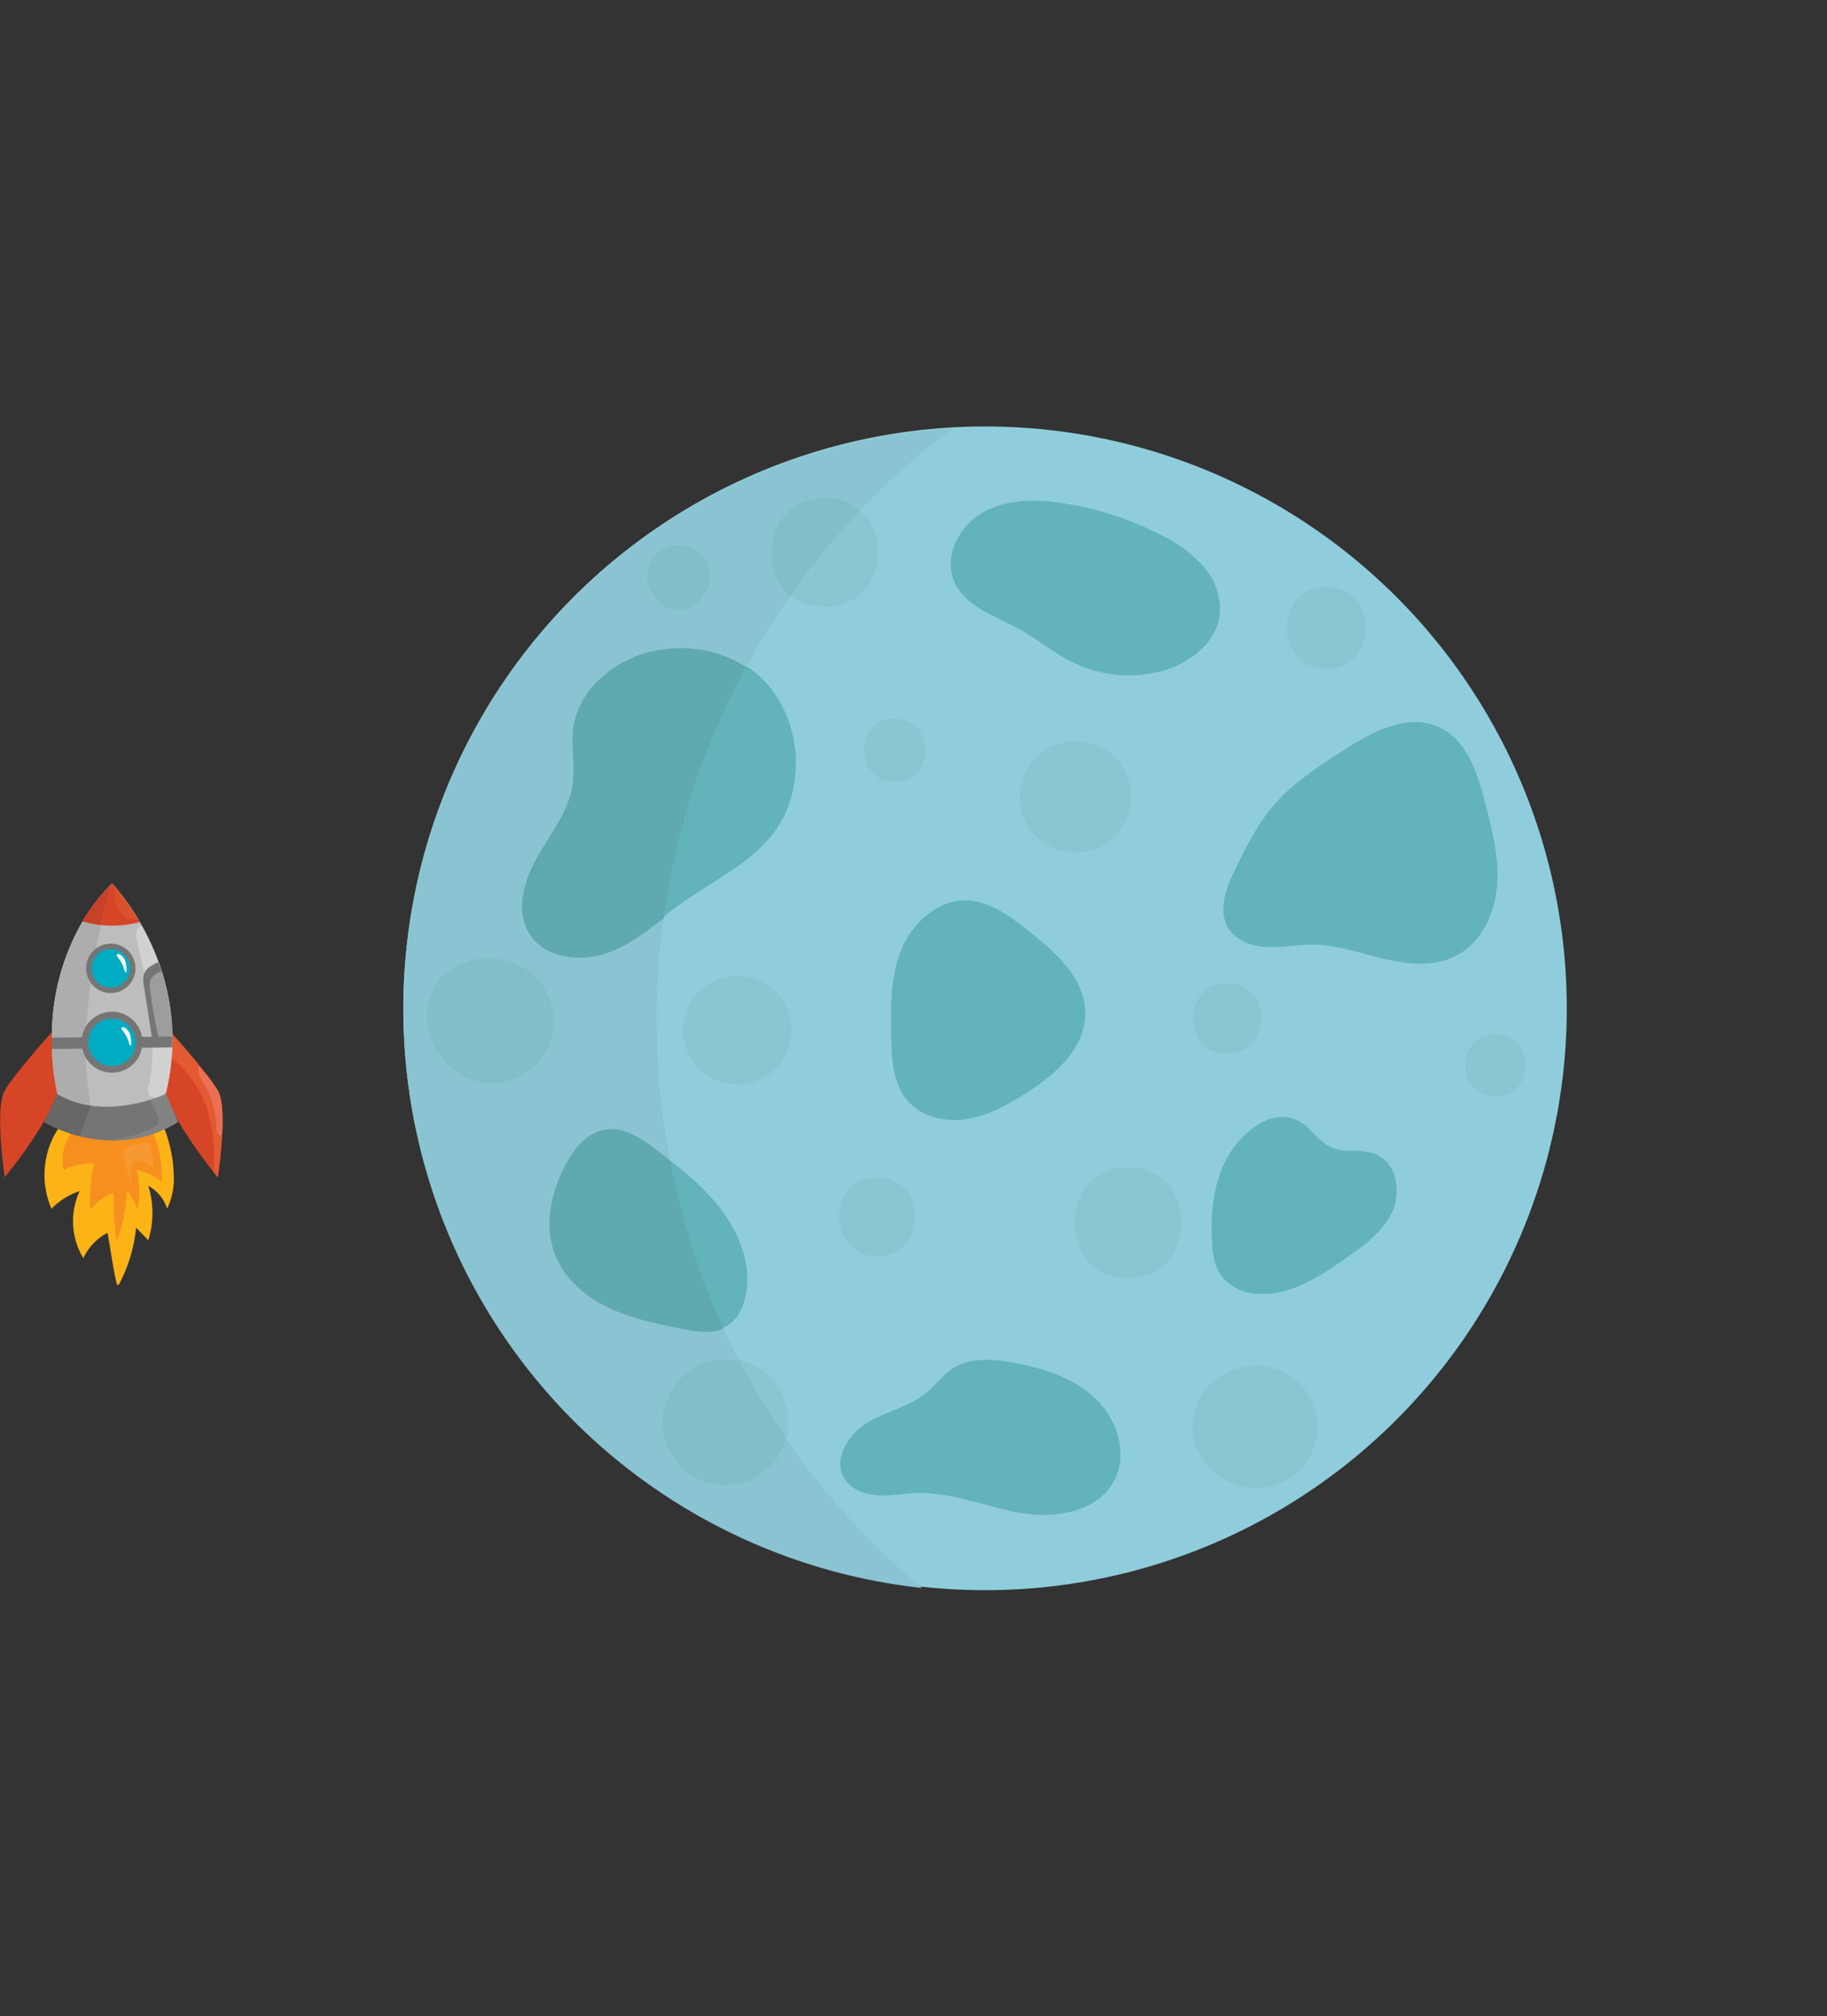 <svg xmlns="http://www.w3.org/2000/svg" width="359.82" height="396.97" viewBox="0 0 359.82 396.97"><rect x="0" y="0" width="359.82" height="396.97" fill="#333333" stroke="none"/><defs><style>.cls-1{fill:#90cddc;}.cls-2{fill:#63b3bb;}.cls-3{fill:#88c7d1;}.cls-4{fill:#8ac4d2;}.cls-5{fill:#5faab1;}.cls-6{fill:#81bec8;}.cls-7{fill:#fcb316;}.cls-8{fill:#f78f1e;}.cls-9{fill:#f79931;}.cls-10{fill:#d74527;}.cls-11{fill:#e35a32;}.cls-12{fill:#eb6f54;}.cls-13{fill:#bdbdbd;}.cls-14{fill:#757576;}.cls-15{fill:#adadad;}.cls-16{fill:#c74127;}.cls-17{fill:#6b6b6b;}.cls-18{fill:#00acc1;}.cls-19{fill:#f5f5f5;}.cls-20{fill:#676767;}.cls-21{fill:#da522c;}.cls-22{fill:#d1d1d1;}.cls-23{fill:#9d9d9d;}.cls-24{fill:#828383;}</style></defs><title>moonWithShipArtboard 1</title><g id="moon"><circle class="cls-1" cx="194" cy="198.54" r="114.57"/><path class="cls-2" d="M118.24,133.32a16.9,16.9,0,0,0-5.19,8.7c-.81,4,.29,8.2-.32,12.24-.79,5.24-4.28,9.58-6.9,14.17s-4.41,10.48-1.71,15c3,5,10.22,5.91,15.7,3.87s9.85-6.22,14.63-9.61c6.06-4.29,13.09-7.53,17.67-13.37,7.08-9,5.89-23.45-2.57-31.2S126.62,125.47,118.24,133.32Z"/><path class="cls-2" d="M209.41,99.09c-5.33-.82-11.07-.86-15.78,1.77s-7.84,8.65-5.72,13.61,7.92,6.73,12.61,9.29c3.84,2.09,7.22,5,11.17,6.84a25,25,0,0,0,17.18,1.51c5.43-1.49,10.71-5.54,11.36-11.13a12.83,12.83,0,0,0-3.32-9.57,27.09,27.09,0,0,0-8.35-6.11A62.23,62.23,0,0,0,209.41,99.09Z"/><path class="cls-2" d="M250.47,159c3.79-4.57,8.85-7.87,13.84-11.1,5.76-3.73,12.86-7.6,19.1-4.74,5.51,2.53,7.61,9.14,9.12,15,1.38,5.35,2.77,10.83,2.31,16.34s-3.15,11.15-8.06,13.69c-4.3,2.23-9.5,1.73-14.21.61S263.19,186,258.35,186c-2.93,0-5.84.6-8.77.48s-6.05-1.17-7.62-3.64c-2.26-3.56-.42-8.2,1.45-12C245.45,166.71,247.52,162.54,250.47,159Z"/><path class="cls-2" d="M265.28,247.61c3.47-2.45,7.08-5.09,8.88-8.94s1-9.27-2.78-11.19c-1.8-.9-3.91-.89-5.92-.91-6.61-.07-6.72-6.4-12.69-6.63-4.2-.17-8.21,3.6-10.26,6.69-3.36,5-4.1,11.39-3.84,17.44.11,2.58.44,5.3,2,7.35a9.69,9.69,0,0,0,7.33,3.35C254.35,255.06,260.08,251.27,265.28,247.61Z"/><path class="cls-2" d="M199.51,268.29c-4-.72-8.39-1.07-11.8,1.11-2,1.27-3.38,3.26-5.19,4.76-3.37,2.78-7.89,3.7-11.64,5.93s-6.84,7.05-4.67,10.85c1.28,2.26,4,3.31,6.61,3.48s5.18-.36,7.77-.44c6.89-.21,13.46,2.71,20.25,3.9s15-.06,18.42-6c3-5.23.92-12.25-3.42-16.43S205.44,269.37,199.51,268.29Z"/><path class="cls-2" d="M111.43,229c-3,5.47-4.43,12.18-2.12,18,1.87,4.71,6,8.22,10.6,10.39s9.6,3.17,14.58,4.14c2.81.56,5.89,1.07,8.4-.3s3.71-4.15,4.12-6.89c.83-5.66-1.4-11.43-4.83-16s-8-8.16-12.49-11.69c-3.14-2.46-6.83-5.07-10.75-4.33C115.52,222.87,113.09,225.9,111.43,229Z"/><path class="cls-2" d="M202.36,183.12c-3.58-2.8-7.51-5.73-12.06-5.83-5.69-.13-10.64,4.44-12.79,9.71s-2.1,11.15-2,16.85c.06,4.58.29,9.6,3.34,13,2.77,3.12,7.35,4.14,11.48,3.51s7.89-2.69,11.43-4.91c5.86-3.66,11.95-8.9,12-15.82S207.83,187.41,202.36,183.12Z"/><path class="cls-3" d="M152.75,195.28a10.71,10.71,0,0,0-15.13,0,10.71,10.71,0,0,0,0,15.13,10.71,10.71,0,0,0,15.13,0,10.71,10.71,0,0,0,0-15.13Z"/><path class="cls-3" d="M162.41,97.82c-13.95,0-14,21.69,0,21.69S176.39,97.82,162.41,97.82Z"/><path class="cls-3" d="M219.58,149.13a11.46,11.46,0,0,0-7.78-3.22,11.34,11.34,0,0,0-7.77,3.22,11,11,0,0,0,0,15.55,11,11,0,0,0,15.55,0,11.23,11.23,0,0,0,3.22-7.78A11.11,11.11,0,0,0,219.58,149.13Z"/><path class="cls-3" d="M261.19,115.53c-10.38,0-10.4,16.13,0,16.13S271.59,115.53,261.19,115.53Z"/><path class="cls-3" d="M294.5,203.59c-7.91,0-7.92,12.29,0,12.29S302.42,203.59,294.5,203.59Z"/><path class="cls-3" d="M222.14,229.83c-14,0-14.08,21.84,0,21.84S236.22,229.83,222.14,229.83Z"/><path class="cls-3" d="M241.67,193.59c-9,0-9,13.92,0,13.92S250.64,193.59,241.67,193.59Z"/><path class="cls-3" d="M255.94,272.42a12.06,12.06,0,0,0-11.74-3.1,14.61,14.61,0,0,0-3.56,1.53,11.69,11.69,0,0,0,0,20.2,15,15,0,0,0,3.56,1.54,12.27,12.27,0,0,0,6.42,0,12.07,12.07,0,0,0,5.32-3.11,12,12,0,0,0,0-17.06Z"/><path class="cls-3" d="M151.63,271.06a12.36,12.36,0,0,0-17.48,0,13.7,13.7,0,0,0-3.62,8.74,12.44,12.44,0,0,0,3.62,8.74,12.86,12.86,0,0,0,8.74,3.63,12.72,12.72,0,0,0,8.74-3.63,9.24,9.24,0,0,0,2.56-4,9.33,9.33,0,0,0,1.06-4.77A12.48,12.48,0,0,0,151.63,271.06Z"/><path class="cls-3" d="M172.75,231.83c-10,0-10,15.55,0,15.55S182.77,231.83,172.75,231.83Z"/><path class="cls-3" d="M108.62,197.49a12.45,12.45,0,0,0-8.53-8.53,12.63,12.63,0,0,0-2.21-.4,6,6,0,0,0-3.21,0,4.3,4.3,0,0,0-1.68.27l-.61.09-2.74,1.15-2.32,1.8A8.57,8.57,0,0,0,85,195.56a5.76,5.76,0,0,0-.79,2.89,11.9,11.9,0,0,0,.53,5.34,11,11,0,0,0,2.09,4,7.9,7.9,0,0,0,1.42,1.62,12.22,12.22,0,0,0,11.89,3.14,12.22,12.22,0,0,0,8.53-15Z"/><path class="cls-3" d="M139,110.14a6.19,6.19,0,0,0-10.68,0,6.1,6.1,0,0,0,0,6.24,19.26,19.26,0,0,0,1.47,1.9,5.52,5.52,0,0,0,7.74,0,18.15,18.15,0,0,0,1.47-1.9A6.1,6.1,0,0,0,139,110.14Z"/><path class="cls-3" d="M176.2,141.46c-8,0-8.07,12.51,0,12.51S184.26,141.46,176.2,141.46Z"/><path class="cls-4" d="M181.6,312.68A114.57,114.57,0,0,1,187.5,84.4a147.85,147.85,0,0,0-18.12,16.16,145.6,145.6,0,0,0-13.77,16.85,145.88,145.88,0,0,0-26.27,83.47A145.48,145.48,0,0,0,132,228.6a144,144,0,0,0,10.55,33c1,2.19,2.05,4.36,3.19,6.48a138.43,138.43,0,0,0,9.09,15.18A145.68,145.68,0,0,0,181.6,312.68Z"/><path class="cls-5" d="M147,131.37a144.33,144.33,0,0,0-16.23,49.39c-3.45,2.64-6.88,5.29-10.91,6.81-5.5,2-12.71,1.17-15.71-3.88-2.69-4.55-.92-10.42,1.7-15s6.12-8.93,6.91-14.17c.61-4-.5-8.23.33-12.23a16.65,16.65,0,0,1,5.19-8.72C125.81,126.47,138.37,125.71,147,131.37Z"/><path class="cls-5" d="M142.54,261.56c-2.45,1.16-5.38.66-8,.14-5-1-10-2-14.59-4.15s-8.72-5.69-10.6-10.39c-2.31-5.79-.84-12.49,2.12-18,1.67-3.05,4.1-6.08,7.51-6.72,3.93-.74,7.62,1.86,10.76,4.33.77.6,1.55,1.2,2.3,1.8A144,144,0,0,0,142.54,261.56Z"/><path class="cls-6" d="M169.38,100.56a145.6,145.6,0,0,0-13.77,16.85c-6.59-5.6-4.3-19.35,6.81-19.35A10.15,10.15,0,0,1,169.38,100.56Z"/><path class="cls-6" d="M154.82,283.22a7.17,7.17,0,0,1-.64,1.58,9.19,9.19,0,0,1-2.55,4,12.36,12.36,0,0,1-17.48,0,12.44,12.44,0,0,1-3.62-8.73,9.22,9.22,0,0,1,1.07-4.77,9,9,0,0,1,2.55-4,12.73,12.73,0,0,1,8.73-3.62,11.24,11.24,0,0,1,2.85.36A138.43,138.43,0,0,0,154.82,283.22Z"/><path class="cls-6" d="M108.62,197.74a12.46,12.46,0,0,0-8.53-8.54,12.63,12.63,0,0,0-2.21-.4,6,6,0,0,0-3.21,0,4.13,4.13,0,0,0-1.68.28l-.61.08-2.74,1.15-2.32,1.8A8.57,8.57,0,0,0,85,195.8a5.76,5.76,0,0,0-.79,2.89,11.9,11.9,0,0,0,.53,5.34,11,11,0,0,0,2.09,4,7.64,7.64,0,0,0,1.42,1.62,12.22,12.22,0,0,0,11.89,3.14,12.21,12.21,0,0,0,8.53-15Z"/><path class="cls-6" d="M139,110.38a6.19,6.19,0,0,0-10.68,0,6.1,6.1,0,0,0,0,6.24,19.26,19.26,0,0,0,1.47,1.9,5.52,5.52,0,0,0,7.74,0,18.15,18.15,0,0,0,1.47-1.9A6.1,6.1,0,0,0,139,110.38Z"/></g><g id="rocket"><g id="flame"><path class="cls-7" d="M31.39,220a27.16,27.16,0,0,1,2.83,11.43A13.49,13.49,0,0,1,32.91,238a7.65,7.65,0,0,0-3.7-4.49,18,18,0,0,1,0,10.69c-.85-.85-1.55-1.61-2.41-2.46a29.9,29.9,0,0,1-3.29,11c-.08.15-.25.34-.4.25a.36.36,0,0,1-.13-.24c-.76-3.22-1.19-6.75-1.8-10a10.57,10.57,0,0,0-4.76,5,14.1,14.1,0,0,1-.73-13.23A14.16,14.16,0,0,0,10.14,238a16.72,16.72,0,0,1,1.62-16.21,57.37,57.37,0,0,1,11.86-1.81A36,36,0,0,1,31.39,220Z"/><path class="cls-8" d="M28.6,220.94a12.92,12.92,0,0,1,2.69,5.54,29.64,29.64,0,0,1,.64,6.17,13.65,13.65,0,0,0-5-2.28,17.73,17.73,0,0,1,.14,7.84A11,11,0,0,0,25,234.44a34,34,0,0,1-2,10,57.05,57.05,0,0,1-.64-9.52,9.65,9.65,0,0,0-4.62,3.33,37.75,37.75,0,0,1,.77-9.12,12.3,12.3,0,0,0-6,1.23A9.33,9.33,0,0,1,14.94,222c4.58,0,9.19-.32,13.74-.78C28.72,221.28,28.66,221,28.6,220.94Z"/><path class="cls-9" d="M24.39,227.81a2,2,0,0,1,0-1.22,1.87,1.87,0,0,1,1.26-1,10.55,10.55,0,0,1,3.61-.58,12.69,12.69,0,0,1,1,4.9A6.5,6.5,0,0,0,26,228.64c-.11,1.52-.21,3.05-.32,4.57Z"/></g><g id="body"><path class="cls-10" d="M43.74,223.45c-.22,4.27-.85,8.35-.85,8.35s-.33-.39-.87-1.07c-2.39-3-8.94-11.69-10.37-17.88l1.2-5.78.79-3.82s4,4.42,6.86,8.13a37,37,0,0,1,2.39,3.34C43.84,216.3,43.93,219.94,43.74,223.45Z"/><path class="cls-11" d="M43.74,223.45c-.22,4.27-.85,8.35-.85,8.35s-.33-.39-.87-1.07a32.16,32.16,0,0,0-.9-11.19,21.22,21.22,0,0,0-6-10.06,9.73,9.73,0,0,1-2.26-2.41l.79-3.82s4,4.42,6.86,8.13a37,37,0,0,1,2.39,3.34C43.84,216.3,43.93,219.94,43.74,223.45Z"/><path class="cls-12" d="M43.74,223.45a.55.55,0,0,1-.24.12.72.72,0,0,1-.72-.49,2.57,2.57,0,0,1-.14-1,18.26,18.26,0,0,0-2.5-8.72c-.63-1.07-1.4-2.31-1-3.48a18.12,18.12,0,0,0,1.32,1.46,37,37,0,0,1,2.39,3.34C43.84,216.3,43.93,219.94,43.74,223.45Z"/><path class="cls-13" d="M16.93,204.28c0,.72,0,1.44,0,2.15a54.25,54.25,0,0,0,1,11.28,17.54,17.54,0,0,1-6.64-2.29,46,46,0,0,1-1.07-8.91q0-1,0-2.16a45,45,0,0,1,6.06-22.95A38.84,38.84,0,0,1,22,174s-1,3.21-2.08,8.15A123.65,123.65,0,0,0,16.93,204.28Z"/><path class="cls-14" d="M35,220.92a24.08,24.08,0,0,1-13.27,3.64,27.9,27.9,0,0,1-13.06-3.64l2.63-5.5h21.3Z"/><path class="cls-10" d="M10.19,203.25S3,211.21.94,214.72s0,17.08,0,17.08,9.47-11.35,11.23-19Z"/><path class="cls-13" d="M33.93,204.74c0,.48,0,1,0,1.48a43.94,43.94,0,0,1-1.23,8.86c0,.11-.05.23-.08.34s-.31.15-.87.37l-.79.3h0c-3.6,1.29-12.39,3.68-19.64-.67a46,46,0,0,1-1.07-8.91q0-1,0-2.16a45.13,45.13,0,0,1,6.07-22.95,38.44,38.44,0,0,1,5.8-7.4,42,42,0,0,1,5.44,7.55c.13.23.27.46.4.7a49.64,49.64,0,0,1,3.56,7.93,44.31,44.31,0,0,1,2.46,13.93C33.93,204.31,33.93,204.52,33.93,204.74Z"/><path class="cls-10" d="M27.5,181.55a20.58,20.58,0,0,1-11.24-.15,38.44,38.44,0,0,1,5.8-7.4s.19.19.51.57a43.76,43.76,0,0,1,4.54,6.31Z"/><path class="cls-15" d="M16.93,204.28c0,.72,0,1.44,0,2.15a54.25,54.25,0,0,0,1,11.28,17.54,17.54,0,0,1-6.64-2.29,46,46,0,0,1-1.07-8.91q0-1,0-2.16a45,45,0,0,1,6.06-22.95A38.84,38.84,0,0,1,22,174s-1,3.21-2.08,8.15A123.65,123.65,0,0,0,16.93,204.28Z"/><path class="cls-16" d="M22,174s-1,3.21-2.08,8.15a18.67,18.67,0,0,1-3.72-.75A38.84,38.84,0,0,1,22,174Z"/><path class="cls-17" d="M16.93,204.28c0,.72,0,1.44,0,2.15l-6.7.08q0-1,0-2.16Z"/><path class="cls-14" d="M21.82,195.53a4.86,4.86,0,1,1,4.86-4.86A4.86,4.86,0,0,1,21.82,195.53Z"/><circle class="cls-18" cx="21.82" cy="190.67" r="3.8" transform="translate(-170 196.69) rotate(-85.27)"/><path class="cls-19" d="M23,188c-.06.15.06.31.16.44a6.93,6.93,0,0,1,1.43,2.9l.33.12a7.42,7.42,0,0,0-.18-2,2.41,2.41,0,0,0-1.16-1.55C23.33,187.83,23,187.8,23,188Z"/><path class="cls-20" d="M11.28,215.44a17.58,17.58,0,0,0,6.62,2.27l-2.19,6a26.41,26.41,0,0,1-7-2.81Z"/><path class="cls-21" d="M27.11,180.88a10.17,10.17,0,0,1-2.34,0,7.77,7.77,0,0,1-2.22-6.07c0-.07,0-.14,0-.21A43.76,43.76,0,0,1,27.11,180.88Z"/><path class="cls-22" d="M33.93,204.74c0,.48,0,1,0,1.48a43.94,43.94,0,0,1-1.23,8.86,4.44,4.44,0,0,1-1,.71l-.13.06a2.48,2.48,0,0,1-.66.24h0a1.45,1.45,0,0,1-1.37-.33,2.3,2.3,0,0,1-.23-2.09c1.91-9.32-.09-19-2.31-28.22-.24-1-.41-2.28.39-2.94a1.37,1.37,0,0,1,.49-.26,49.64,49.64,0,0,1,3.56,7.93,44.31,44.31,0,0,1,2.46,13.93C33.93,204.31,33.93,204.52,33.93,204.74Z"/><path class="cls-23" d="M33.93,204.74a11.07,11.07,0,0,1-1.14.07,2.44,2.44,0,0,1-1.86-.5,2.37,2.37,0,0,1-.5-1.22l-.9-4.37a14.2,14.2,0,0,1-.42-4.89,4.92,4.92,0,0,1,2.35-3.65,44.3,44.3,0,0,1,2.46,13.92C33.93,204.32,33.93,204.52,33.93,204.74Z"/><path class="cls-14" d="M33.92,204.1c0,.7,0,1.41,0,2.12l-23.68.29q0-1,0-2.16Z"/><path class="cls-14" d="M31.83,191.27a3.6,3.6,0,0,0-2.08,1.44,3.54,3.54,0,0,0-.18,2.07,84,84,0,0,0,1.67,9.44c-.47.07-.85-.07-1.32,0-.54-3.38-1.07-6.92-1.61-10.3a4.72,4.72,0,0,1,0-2c.37-1.25,1.67-1.93,2.86-2.48C31.42,190.11,31.55,190.62,31.83,191.27Z"/><path class="cls-14" d="M22.06,211.21a6,6,0,1,1,6-6A6,6,0,0,1,22.06,211.21Z"/><circle class="cls-18" cx="22.06" cy="205.24" r="4.67"/><path class="cls-19" d="M23.91,202.41c-.06.15.06.31.17.44a7,7,0,0,1,1.43,2.91l.32.11a6.93,6.93,0,0,0-.17-2,2.42,2.42,0,0,0-1.17-1.56C24.3,202.23,24,202.2,23.91,202.41Z"/><path class="cls-24" d="M35.09,220.92a24.06,24.06,0,0,1-13.27,3.64.81.81,0,0,1,.33-.14,25,25,0,0,0,7.79-2.26,2.25,2.25,0,0,0,1.2-1,2.33,2.33,0,0,0-.18-1.65,8.38,8.38,0,0,0-.87-1.87,1.91,1.91,0,0,1-.48-1s0-.06,0-.09l1.41-.47h0l.79-.3c.56-.22.87-.37.87-.37Z"/></g></g></svg>